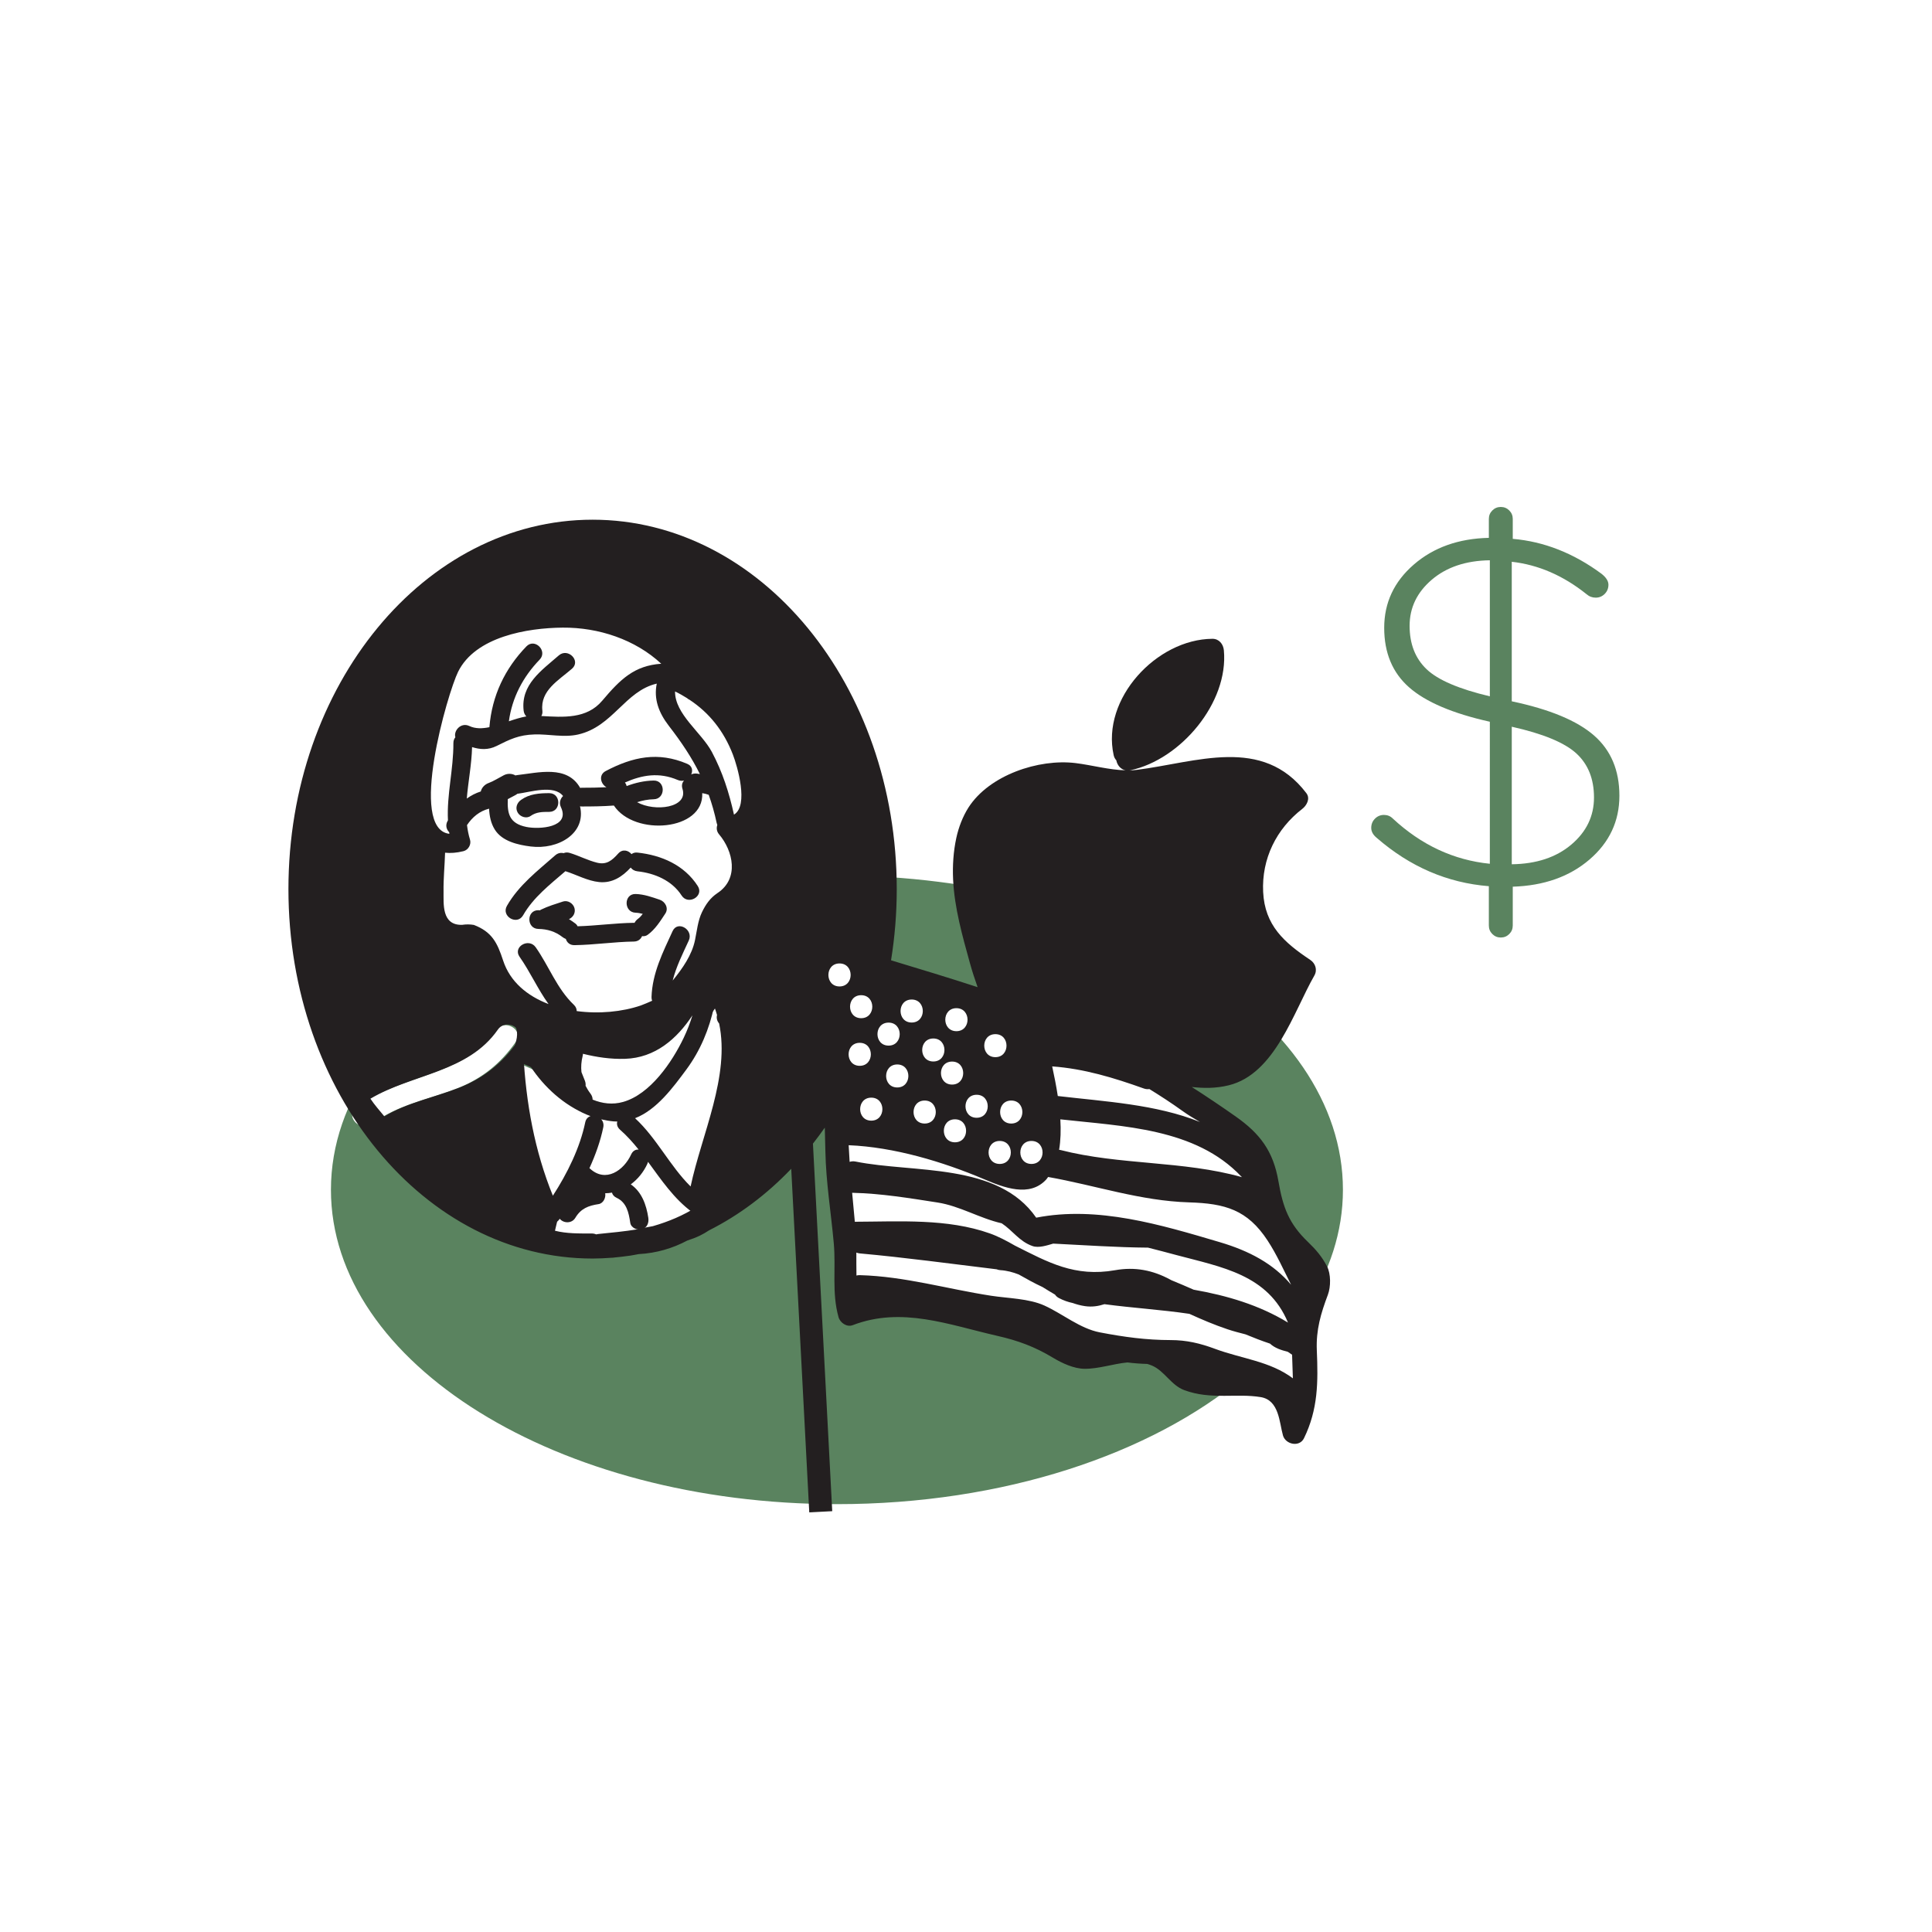 <?xml version="1.0" encoding="utf-8"?>
<!-- Generator: Adobe Illustrator 17.0.2, SVG Export Plug-In . SVG Version: 6.00 Build 0)  -->
<!DOCTYPE svg PUBLIC "-//W3C//DTD SVG 1.1//EN" "http://www.w3.org/Graphics/SVG/1.1/DTD/svg11.dtd">
<svg version="1.1" id="Layer_1" xmlns="http://www.w3.org/2000/svg" xmlns:xlink="http://www.w3.org/1999/xlink" x="0px" y="0px"
	 width="252px" height="252px" viewBox="180 270 252 252" enable-background="new 180 270 252 252" xml:space="preserve">
<g>
	<path fill="#5A835F" d="M261.646,414.622c-0.343,0.057-0.696,0.104-1.05,0.142l0.389,0.188L261.646,414.622z"/>
	<path fill="#5A835F" d="M355.165,425.193c0-22.644-29.549-41-66-41c-4.466,0-8.827,0.279-13.045,0.805l0.157,1.102l-4.636,3.299
		l-0.27,6.222l-1.443,10.964c0,0-2.99,4.296-5.06,6.425l2.463-1.231l4.039-7.79l2.597-3.751l0.866,12.118l-3.462,13.273L268.75,431
		l-16.998,1.264l1.154-4.905l-2.308,0.289l-3.751-19.332l5.194,2.308l1.156,0.559l-4.618-4.31l-0.866-6.059l-3.681-5.522
		c-12.836,7.48-20.866,18.105-20.866,29.901c0,22.644,29.549,41,66,41c21.727,0,40.998-6.524,53.024-16.588l-6.062-1.783
		l-10.047-1.196l-8.134-0.478l-18.899-6.22l-8.373,0.239l-1.435-14.832l-0.272-10.73l-1.887-13.42l-2.147-6.71l5.741,1.196
		l25.597,8.134l15.071,7.177l11.961,9.09l4.067,10.526l3.349,6.937l-0.438,3.137C353.422,435.895,355.165,430.672,355.165,425.193z
		 M239.635,411.962c-3.712,1.453-7.849,2.128-11.06,4.628c-1.507,1.173-3.646-0.934-2.121-2.121
		c5.627-4.381,13.932-3.919,18.231-10.084c1.098-1.574,3.7-0.077,2.59,1.514C245.316,408.71,242.844,410.707,239.635,411.962z"/>
</g>
<path fill="#231F20" d="M498.816,422.15"/>
<g>
	<path fill="#5A835F" d="M374.197,337.685c0-0.433,0.151-0.801,0.455-1.105c0.303-0.302,0.672-0.455,1.105-0.455
		s0.801,0.152,1.104,0.455c0.303,0.304,0.455,0.672,0.455,1.105v2.6c4.073,0.348,7.931,1.864,11.57,4.55
		c0.606,0.477,0.91,0.954,0.91,1.43c0,0.478-0.163,0.877-0.487,1.203c-0.325,0.325-0.716,0.487-1.171,0.487
		c-0.454,0-0.855-0.151-1.202-0.455c-3.033-2.427-6.283-3.835-9.75-4.225v18.2c4.94,1.04,8.515,2.525,10.725,4.453
		c2.211,1.929,3.315,4.55,3.315,7.865s-1.3,6.088-3.9,8.32s-5.937,3.413-10.01,3.542v5.07c0,0.433-0.152,0.801-0.455,1.105
		c-0.304,0.303-0.672,0.455-1.104,0.455c-0.434,0-0.803-0.152-1.105-0.455c-0.304-0.304-0.455-0.672-0.455-1.105v-5.135
		c-5.417-0.433-10.292-2.535-14.625-6.305c-0.477-0.39-0.715-0.823-0.715-1.3s0.163-0.877,0.487-1.203
		c0.325-0.325,0.716-0.487,1.17-0.487c0.455,0,0.834,0.152,1.138,0.455c3.727,3.467,7.951,5.438,12.675,5.915V364.14
		c-4.854-1.083-8.363-2.578-10.529-4.485c-2.168-1.906-3.25-4.495-3.25-7.768c0-3.271,1.288-6.022,3.867-8.255
		c2.578-2.231,5.839-3.39,9.782-3.478L374.197,337.685L374.197,337.685z M366.755,345.615c-1.929,1.647-2.893,3.651-2.893,6.013
		s0.736,4.247,2.21,5.655c1.473,1.409,4.226,2.59,8.255,3.542V343.08C371.208,343.124,368.683,343.969,366.755,345.615z
		 M384.955,380.163c1.972-1.667,2.957-3.715,2.957-6.142s-0.77-4.344-2.307-5.753c-1.539-1.407-4.346-2.567-8.418-3.478v17.94
		C380.394,382.688,382.982,381.832,384.955,380.163z"/>
</g>
<g>
	<g>
		<defs>
			<ellipse id="SVGID_1_" cx="256.011" cy="385.527" rx="37.942" ry="46.083"/>
		</defs>
		<clipPath id="SVGID_2_">
			<use xlink:href="#SVGID_1_"  overflow="visible"/>
		</clipPath>
		<g clip-path="url(#SVGID_2_)">
			<path fill="#231F20" d="M248.229,389.386c1.344-2.347,3.501-4.008,5.52-5.752c1.457,0.457,2.877,1.266,4.409,1.419
				c1.691,0.168,3.009-0.697,4.108-1.891c0.195,0.256,0.488,0.445,0.881,0.488c2.248,0.242,4.5,1.199,5.758,3.153
				c0.849,1.32,2.964,0.096,2.109-1.233c-1.762-2.738-4.716-4.023-7.866-4.363c-0.331-0.036-0.587,0.05-0.777,0.201
				c-0.42-0.502-1.169-0.706-1.731-0.079c-0.812,0.907-1.518,1.502-2.759,1.197c-1.22-0.301-2.365-0.911-3.569-1.276
				c-0.306-0.093-0.573-0.066-0.797,0.032c-0.355-0.085-0.749-0.023-1.095,0.282c-2.295,2.021-4.753,3.891-6.298,6.589
				C245.336,389.522,247.447,390.752,248.229,389.386z"/>
			<path fill="#231F20" d="M251.638,373.455c-1.302,0.001-2.573,0.096-3.67,0.871c-0.542,0.383-0.796,1.059-0.438,1.671
				c0.314,0.537,1.126,0.823,1.671,0.438c0.76-0.537,1.536-0.537,2.437-0.538C253.213,375.896,253.213,373.454,251.638,373.455z"/>
			<path fill="#231F20" d="M226.472,416.53c-0.166-0.119-0.281-0.286-0.354-0.469c-0.207,0.05-0.419,0.106-0.624,0.155
				c-0.73,0.175-1.244-0.474-1.186-1.095c-3.183,0.848-6.552,1.717-8.665,4.412c-1.784,2.275-1.758,5.665-2.296,8.375
				c-0.305,1.538,2.048,2.193,2.355,0.649c0.882-4.438,0.788-8.09,5.657-10.003c1.837-0.722,3.727-1.214,5.605-1.743
				C226.8,416.736,226.636,416.648,226.472,416.53z"/>
			<path fill="#231F20" d="M306.415,427.527c-2.159-16.365-21.172-15.194-30.43-25.256c-0.233-0.952-0.55-1.9-0.978-2.843
				c-0.312-0.688-0.958-0.755-1.475-0.486c0.175-1.417,0.249-2.856,0.233-4.301c-0.007-0.62-0.391-0.992-0.851-1.124
				c0.218-0.845,0.396-1.7,0.581-2.571c0.485-2.272,1.458-1.997,2.667-3.306c2.406-2.605,2.064-6.213,0.41-9.044
				c2.923-1.207,2.662-5.263,2.069-8.281c-0.926-4.718-3.51-8.469-7.25-10.991c-3.288-6.428-10.086-9.37-17.027-9.872
				c-5.765-0.417-13.786,1.448-16.723,6.945c-1.964,3.675-6.548,19.809-1.786,23.91c-0.14,0.183-0.229,0.419-0.235,0.709
				c-0.067,3.119-1.224,8.176,1.028,10.838c1.685,1.991,5.198,0.352,6.318,3.147c0.691,1.726,1.044,3.215,2.232,4.677
				c0.368,0.453,0.789,0.859,1.23,1.244c0,0.021-0.004,0.039-0.003,0.06c0.022,0.477,0.086,0.957,0.164,1.437
				c-0.069,0.169-0.111,0.347-0.124,0.528c-0.092,0.038-0.18,0.083-0.262,0.139c-0.025-0.02-0.053-0.034-0.079-0.051
				c0.002,0.055,0.005,0.115,0.007,0.171c2.268,0.495,1.183,3.351-0.12,5.583c-0.023,0.146-0.042,0.295-0.07,0.438
				c0.513,6.845,1.974,13.576,4.878,19.855c0.424,0.916,1.625,0.661,2.109,0c0.027-0.037,0.054-0.077,0.081-0.115
				c0.484,0.608,1.569,0.657,2.033-0.12c0.719-1.204,1.685-1.584,3.029-1.788c0.628-0.095,0.974-0.841,0.867-1.416
				c0.297-0.002,0.592-0.032,0.884-0.084c0.069,0.268,0.254,0.512,0.597,0.673c1.319,0.618,1.588,1.928,1.788,3.263
				c0.099,0.659,0.919,1.013,1.502,0.853c0.699-0.192,0.951-0.844,0.853-1.502c-0.255-1.704-0.863-3.385-2.288-4.364
				c0.894-0.659,1.656-1.568,2.165-2.682c0.039-0.085,0.067-0.169,0.087-0.253c1.735,2.359,3.366,4.801,5.759,6.563
				c0.588,0.434,1.689,0.011,1.794-0.73c0.985-6.98,4.585-14.241,4.397-21.36c9.27,7.217,25.723,8.05,27.499,21.505
				C304.176,429.065,306.621,429.085,306.415,427.527z M269.624,361.067c0.098,0.095,0.206,0.166,0.32,0.211
				c2.568,1.698,4.463,4.068,5.65,7.146c0.57,1.478,2.105,6.65,0.142,7.833c-0.637-2.87-1.495-5.566-2.885-8.176
				c-1.357-2.548-4.829-4.928-4.802-7.892C268.602,360.454,269.121,360.752,269.624,361.067z M271.289,370.967
				c-0.1-0.017-0.201-0.033-0.3-0.052c-0.291-0.056-0.577-0.014-0.828,0.094c0.23-0.503,0.139-1.097-0.524-1.38
				c-3.786-1.615-7.08-0.925-10.629,0.939c-0.98,0.515-0.66,1.705,0.098,2.115c-1.078,0.052-2.157,0.067-3.24,0.067
				c-0.068,0-0.13,0.01-0.192,0.019c-1.702-3.015-5.45-1.981-8.264-1.663c-0.062,0.007-0.118,0.023-0.176,0.038
				c-0.452-0.261-1.019-0.284-1.516-0.029c-0.642,0.33-1.389,0.805-1.95,1.003c-0.533,0.188-0.933,0.604-1.057,1.117
				c-0.658,0.208-1.269,0.525-1.826,0.925c0.184-2.226,0.634-4.46,0.689-6.712c1.038,0.323,2.095,0.402,3.192-0.144
				c1.745-0.87,2.891-1.448,4.964-1.509c1.871-0.055,3.826,0.433,5.683,0.008c4.542-1.038,6.104-5.675,10.253-6.636
				c-0.416,1.993,0.254,3.802,1.576,5.511C268.892,366.808,270.228,368.811,271.289,370.967z M269.017,372.886
				c0.796,2.495-3.623,3.035-5.916,1.748c0.701-0.22,1.418-0.369,2.161-0.381c1.573-0.026,1.576-2.468,0-2.442
				c-1.209,0.02-2.394,0.29-3.521,0.717c-0.045-0.18-0.123-0.336-0.228-0.462c2.232-0.985,4.442-1.374,6.892-0.328
				c0.288,0.123,0.567,0.132,0.82,0.07C268.986,372.068,268.874,372.437,269.017,372.886z M253.167,375.292
				c1.252,2.655-2.832,2.914-4.515,2.569c-2.259-0.463-2.486-1.792-2.42-3.624c0.331-0.177,0.662-0.358,1-0.532
				c0.09-0.046,0.172-0.103,0.246-0.166c1.652-0.205,4.763-1.236,5.966,0.289C253.084,374.178,252.897,374.719,253.167,375.292z
				 M239.748,357.631c2.264-4.6,9.066-5.73,13.642-5.767c4.697-0.038,9.474,1.556,12.86,4.71c-3.517,0.245-5.331,2.017-7.7,4.824
				c-2.028,2.403-5.083,2.153-7.941,1.996c0.113-0.181,0.169-0.413,0.136-0.699c-0.303-2.63,2.13-3.96,3.87-5.479
				c1.189-1.038-0.546-2.758-1.727-1.727c-2.269,1.981-4.979,3.8-4.586,7.206c0.036,0.314,0.169,0.562,0.352,0.75
				c-0.736,0.128-1.503,0.37-2.279,0.636c0.422-3.087,1.83-5.778,4.011-8.039c1.093-1.133-0.632-2.862-1.727-1.727
				c-2.823,2.925-4.481,6.437-4.821,10.494c-0.001,0.015,0.001,0.027,0,0.041c-0.937,0.195-1.832,0.219-2.626-0.156
				c-1.092-0.515-2.074,0.618-1.816,1.472c-0.157,0.189-0.258,0.44-0.257,0.757c0.016,3.455-0.879,6.738-0.71,10.081
				c-0.02,0.036-0.044,0.071-0.063,0.107c-0.292,0.559-0.124,1.09,0.224,1.438c0.011,0.071,0.013,0.141,0.026,0.211
				C233.204,378.125,238.397,360.376,239.748,357.631z M245.623,395.283c-0.768-2.358-1.475-3.739-3.816-4.641
				c-0.506-0.086-1.017-0.089-1.532-0.01c-2.708,0.074-2.398-2.794-2.421-4.348c-0.026-1.686,0.152-3.376,0.199-5.061
				c0.699,0.075,1.488,0.027,2.4-0.201c0.633-0.158,1.043-0.877,0.853-1.502c-0.193-0.633-0.314-1.265-0.392-1.898
				c0.699-1.043,1.637-1.833,2.879-2.143c0.047,0.957,0.228,1.894,0.745,2.725c0.959,1.54,3.026,2,4.687,2.208
				c3.573,0.447,7.263-1.698,6.431-5.24c0.068,0.011,0.136,0.021,0.212,0.021c1.406,0,2.806-0.018,4.204-0.123
				c2.676,4.049,11.762,3.308,11.525-1.616c0.298,0.047,0.579,0.121,0.844,0.216c0.412,1.149,0.76,2.362,1.041,3.681
				c0.02,0.093,0.048,0.178,0.082,0.256c-0.134,0.385-0.098,0.832,0.232,1.223c1.834,2.167,2.645,5.763-0.206,7.653
				c-0.957,0.635-1.544,1.494-2.03,2.501c-0.531,1.101-0.662,2.455-0.906,3.639c-0.402,1.95-1.622,3.685-2.911,5.273
				c0.453-1.812,1.313-3.51,2.099-5.219c0.653-1.421-1.452-2.662-2.109-1.233c-1.277,2.778-2.649,5.486-2.751,8.603
				c-0.006,0.185,0.026,0.345,0.081,0.486c-0.492,0.222-0.984,0.429-1.476,0.615c-2.444,0.834-5.47,1.121-8.364,0.731
				c0.001-0.278-0.105-0.564-0.37-0.817c-2.213-2.102-3.247-5.042-4.977-7.504c-0.898-1.278-3.017-0.06-2.109,1.233
				c1.393,1.983,2.375,4.224,3.784,6.174C248.787,399.91,246.529,398.065,245.623,395.283z M270.318,402.435
				c-0.301,0.99-0.678,1.969-1.144,2.943c-1.519,3.175-4.363,7.357-7.907,8.354c-1.355,0.381-2.696,0.218-3.97-0.305
				c0.002-0.255-0.083-0.527-0.293-0.802c-0.25-0.327-0.453-0.66-0.624-1c0.023-0.2,0.002-0.42-0.09-0.662
				c-0.143-0.375-0.292-0.75-0.447-1.121c-0.076-0.677-0.027-1.38,0.158-2.121c0.023-0.091,0.03-0.181,0.035-0.271
				c1.792,0.446,3.617,0.717,5.496,0.657C265.465,407.981,268.295,405.499,270.318,402.435z M256.333,416.397
				c-0.68,3.293-2.323,6.642-4.22,9.564c-2.389-5.863-3.51-12.125-3.842-18.438c1.509,2.903,3.847,5.443,6.618,7.038
				c0.012,0.007,0.023,0.013,0.035,0.02c0.678,0.388,1.374,0.735,2.099,0.998C256.697,415.685,256.426,415.945,256.333,416.397z
				 M262.328,420.569c-0.97,2.122-3.325,3.733-5.364,1.867c-0.026-0.024-0.054-0.04-0.081-0.061
				c0.796-1.748,1.437-3.546,1.804-5.328c0.089-0.429-0.034-0.785-0.259-1.047c0.526,0.122,1.059,0.221,1.601,0.268
				c0.165,0.014,0.323,0.01,0.484,0.011c-0.094,0.354-0.009,0.746,0.361,1.072c0.895,0.787,1.683,1.668,2.423,2.59
				C262.917,419.92,262.544,420.097,262.328,420.569z M270.079,424.756c-2.699-2.664-4.429-6.308-7.245-8.903
				c2.823-1.091,4.967-4.025,6.666-6.315c1.864-2.513,3.016-5.328,3.646-8.283c0.149,0.375,0.266,0.755,0.379,1.134
				c-0.087,0.356-0.029,0.753,0.27,1.104c0.001,0.002,0.003,0.003,0.004,0.005C275.24,410.377,271.536,417.918,270.079,424.756z"/>
			<path fill="#231F20" d="M266.056,387.357c-1.029-0.349-2.043-0.716-3.143-0.748c-1.576-0.047-1.571,2.395,0,2.442
				c0.313,0.009,0.62,0.071,0.925,0.149c-0.181,0.239-0.373,0.464-0.602,0.629c-0.204,0.148-0.368,0.336-0.473,0.545
				c-0.029-0.001-0.055-0.008-0.085-0.007c-2.454,0.033-4.888,0.385-7.339,0.452c-0.058-0.125-0.138-0.24-0.253-0.329
				c-0.287-0.223-0.578-0.419-0.873-0.601c0.551-0.248,0.886-0.829,0.717-1.444c-0.17-0.618-0.869-1.06-1.502-0.853
				c-0.977,0.319-1.947,0.612-2.876,1.063c-0.045,0.022-0.082,0.052-0.122,0.08c-0.068-0.003-0.133-0.01-0.202-0.011
				c-1.576-0.025-1.573,2.417,0,2.442c1.165,0.019,2.201,0.33,3.13,1.052c0.14,0.109,0.292,0.194,0.448,0.254
				c0.136,0.45,0.507,0.817,1.12,0.809c2.592-0.034,5.16-0.435,7.752-0.47c0.551-0.007,0.905-0.314,1.07-0.705
				c0.251,0.032,0.507-0.012,0.72-0.166c1.003-0.726,1.644-1.769,2.317-2.787C267.244,388.458,266.765,387.597,266.056,387.357z"/>
		</g>
	</g>
</g>
<g>
	<path fill="#231F20" d="M261.896,414.539c-0.343,0.057-0.696,0.104-1.05,0.142l0.389,0.188L261.896,414.539z"/>
	<path fill="#231F20" d="M353.087,435.169c-0.667-1.272-1.437-2.168-2.482-3.173c-2.488-2.394-3.26-4.477-3.856-7.932
		c-0.676-3.919-2.395-6.203-5.592-8.45c-1.873-1.317-3.775-2.597-5.706-3.832c1.538,0.165,3.095,0.2,4.814-0.221
		c6.048-1.479,8.481-9.624,11.17-14.311c0.425-0.74,0.146-1.597-0.538-2.052c-3.382-2.251-5.932-4.499-6.139-8.858
		c-0.205-4.319,1.71-8.215,5.1-10.831c0.583-0.45,1.078-1.343,0.538-2.052c-5.722-7.526-14.345-4.017-22.136-3.039
		c-0.327,0.041-0.657,0.062-0.99,0.068c0.06-0.006,0.118-0.007,0.181-0.02c6.545-1.395,12.819-8.814,12.183-15.645
		c-0.075-0.809-0.625-1.507-1.5-1.5c-7.283,0.055-14.497,7.819-12.875,15.174c0.063,0.288,0.189,0.506,0.347,0.675
		c0.11,0.604,0.544,1.173,1.2,1.305c-2.162-0.052-4.41-0.685-6.521-0.943c-4.818-0.589-11.248,1.573-13.953,5.78
		c-0.755,1.174-1.301,2.616-1.595,3.979c-0.384,1.777-0.503,3.595-0.42,5.408c0.171,3.728,1.212,7.365,2.199,10.942
		c0.281,1.017,0.622,2.065,0.997,3.118c-3.745-1.225-7.519-2.359-11.29-3.503c0.484-3.005,0.744-6.107,0.744-9.284
		c0-26.612-17.762-48.185-39.673-48.185s-39.673,21.573-39.673,48.185s17.762,48.185,39.673,48.185c0.82,0,1.631-0.041,2.438-0.101
		c0.073,0,0.144,0.002,0.221-0.008c0.058-0.008,0.116-0.017,0.174-0.025c0.641-0.055,1.276-0.136,1.909-0.225
		c0.056-0.004,0.111-0.008,0.17-0.02c0.367-0.054,0.727-0.135,1.091-0.199c2.342-0.126,4.449-0.76,6.355-1.773
		c0.549-0.177,1.094-0.377,1.627-0.633c0.42-0.201,0.815-0.438,1.199-0.69c3.933-1.983,7.551-4.703,10.725-8.034l2.353,44.818
		l2.996-0.157l-2.517-47.941c0.53-0.677,1.047-1.371,1.545-2.085c0.033,1.03,0.058,2.064,0.078,3.102
		c0.076,4.006,0.739,8.006,1.096,11.992c0.292,3.257-0.279,6.422,0.618,9.622c0.204,0.729,1.078,1.342,1.845,1.048
		c6.414-2.461,12.521-0.053,18.858,1.391c2.716,0.619,4.879,1.413,7.277,2.859c1.182,0.712,2.713,1.427,4.11,1.439
		c1.852,0.016,3.729-0.654,5.598-0.828c0.862,0.109,1.727,0.173,2.581,0.195c0.211,0.061,0.422,0.132,0.633,0.222
		c1.611,0.688,2.485,2.564,4.189,3.193c1.754,0.647,3.375,0.745,5.235,0.743c1.61-0.002,3.116-0.091,4.727,0.166
		c2.437,0.389,2.437,3.334,2.919,5.007c0.338,1.173,2.151,1.571,2.742,0.358c1.844-3.789,1.847-7.322,1.672-11.475
		c-0.112-2.668,0.524-4.793,1.44-7.233C353.591,437.85,353.608,436.164,353.087,435.169z M239.885,411.879
		c-3.225,1.262-6.769,1.941-9.75,3.736c-0.623-0.76-1.279-1.493-1.819-2.307c5.507-3.263,12.713-3.405,16.619-9.005
		c1.098-1.574,3.7-0.077,2.59,1.514C245.566,408.627,243.094,410.623,239.885,411.879z M276.528,386.016l-4.636,3.299l-0.27,6.222
		l-1.443,10.964c0,0-2.99,4.296-5.06,6.425l2.463-1.231l4.039-7.79l2.597-3.751l0.866,12.118l-3.462,13.273l-0.142,1.37
		c-0.185,0.166-0.373,0.325-0.563,0.482c-1.782,1.14-3.716,1.948-5.754,2.536c-0.673,0.119-1.342,0.247-2.003,0.412
		c-1.702,0.275-3.441,0.444-5.154,0.614c-0.085,0.008-0.162,0.029-0.24,0.048c-0.175-0.074-0.376-0.119-0.605-0.118
		c-1.665,0.003-3.262,0.022-4.772-0.357l0.766-3.256l-2.308,0.289l-3.751-19.332l5.194,2.308l1.156,0.559l-4.618-4.31l-0.866-6.059
		l-5.194-7.79l-4.905-1.731l-1.677-10.568l-1.785-6.456l2.597-11.541l3.751-8.945l11.253-2.885l11.541,2.597l5.771,6.348
		l6.925,5.482l1.443,10.676l-2.308,2.02L276.528,386.016z M341.898,423.45c0.034,0.036,0.07,0.062,0.105,0.094
		c-7.741-2.174-15.896-1.545-23.68-3.542c-0.062-0.016-0.119-0.019-0.178-0.028c0.206-1.232,0.245-2.577,0.159-3.974
		C326.513,416.919,335.921,417.135,341.898,423.45z M329.196,411.978c0.264,0.094,0.503,0.108,0.719,0.071
		c1.456,0.896,2.896,1.832,4.304,2.846c0.735,0.529,1.514,0.997,2.302,1.451c-5.744-2.313-12.41-2.664-18.548-3.387
		c-0.202-1.322-0.463-2.628-0.731-3.863C321.389,409.395,325.252,410.566,329.196,411.978z M314.537,418.819c1.935,0,1.935,3,0,3
		S312.603,418.819,314.537,418.819z M311.902,416.549c-1.935,0-1.935-3,0-3S313.837,416.549,311.902,416.549z M310.396,421.819
		c-1.935,0-1.935-3,0-3S312.331,421.819,310.396,421.819z M309.832,404.89c1.935,0,1.935,3,0,3S307.897,404.89,309.832,404.89z
		 M307.385,412.796c1.935,0,1.935,3,0,3S305.45,412.796,307.385,412.796z M304.561,415.996c1.935,0,1.935,3,0,3
		S302.627,415.996,304.561,415.996z M304.185,408.466c1.935,0,1.935,3,0,3S302.25,408.466,304.185,408.466z M304.75,401.502
		c1.935,0,1.935,3,0,3S302.815,401.502,304.75,401.502z M301.738,405.455c1.935,0,1.935,3,0,3S299.803,405.455,301.738,405.455z
		 M300.609,416.549c-1.935,0-1.935-3,0-3C302.543,413.549,302.543,416.549,300.609,416.549z M298.915,400.373c1.935,0,1.935,3,0,3
		S296.98,400.373,298.915,400.373z M297.032,411.843c-1.935,0-1.935-3,0-3S298.967,411.843,297.032,411.843z M295.903,403.384
		c1.935,0,1.935,3,0,3S293.968,403.384,295.903,403.384z M293.644,416.172c-1.935,0-1.935-3,0-3S295.579,416.172,293.644,416.172z
		 M292.327,399.808c1.935,0,1.935,3,0,3S290.392,399.808,292.327,399.808z M289.503,398.667c-1.935,0-1.935-3,0-3
		S291.438,398.667,289.503,398.667z M292.138,406.02c1.935,0,1.935,3,0,3S290.204,406.02,292.138,406.02z M290.821,421.547
		c-0.049-0.722-0.09-1.445-0.125-2.17c5.903,0.239,12.263,2.139,17.689,4.443c2.525,1.072,5.911,2.401,8.083,0.024
		c0.091-0.1,0.16-0.219,0.243-0.325c6.188,1.096,12.052,3.122,18.385,3.312c4.705,0.141,7.61,0.964,10.239,4.974
		c1.191,1.816,2.089,3.831,3.07,5.774c-2.303-2.74-5.444-4.415-9.302-5.557c-7.683-2.274-15.937-4.764-23.947-3.195
		c-4.993-7.235-15.987-5.788-23.559-7.32C291.31,421.45,291.052,421.474,290.821,421.547z M291.5,429.367
		c-0.118-1.268-0.236-2.528-0.351-3.79c0.017,0.001,0.031,0.006,0.049,0.006c3.74,0.085,7.394,0.692,11.083,1.264
		c2.916,0.452,5.497,2.064,8.378,2.714c1.451,0.958,2.297,2.374,4.025,2.97c0.818,0.282,1.899-0.094,2.691-0.321
		c4.123,0.199,8.24,0.496,12.369,0.525c1.227,0.306,2.457,0.636,3.695,0.966c5.901,1.576,11.953,2.542,14.56,8.81
		c-3.787-2.307-7.979-3.528-12.304-4.291c-0.926-0.397-1.897-0.835-2.888-1.229c-0.053-0.029-0.107-0.056-0.16-0.085
		c-2.28-1.236-4.611-1.685-7.184-1.23c-5.288,0.935-8.77-1.041-13.074-3.201c-1.097-0.633-2.189-1.206-3.278-1.593
		c-5.529-1.967-11.78-1.546-17.536-1.524C291.547,429.36,291.525,429.366,291.5,429.367z M338.464,445.93
		c-1.937-0.72-3.706-1.135-5.759-1.137c-3.197-0.003-6.084-0.398-9.254-1.007c-2.582-0.496-4.848-2.417-7.215-3.493
		c-2.032-0.924-4.756-0.944-6.946-1.281c-5.772-0.887-11.273-2.529-17.151-2.688c-0.157-0.004-0.296,0.018-0.427,0.05
		c-0.019-0.996-0.012-1.997-0.014-2.994c0.135,0.052,0.279,0.094,0.442,0.108c5.968,0.539,11.903,1.356,17.851,2.072
		c0.148,0.058,0.308,0.102,0.491,0.113c0.847,0.051,1.634,0.265,2.393,0.561c1.026,0.583,2.061,1.158,3.112,1.643
		c0.538,0.332,1.076,0.668,1.624,0.983c0.119,0.169,0.27,0.326,0.499,0.446c0.617,0.324,1.217,0.528,1.806,0.652
		c0.514,0.182,1.043,0.326,1.598,0.407c0.912,0.133,1.731,0.009,2.543-0.254c3.721,0.498,7.443,0.719,11.085,1.26
		c1.612,0.736,3.239,1.43,4.978,2.014c0.763,0.256,1.546,0.458,2.33,0.658c1.081,0.445,2.151,0.864,3.199,1.209
		c0.656,0.603,1.478,0.852,2.323,1.068c0.182,0.129,0.367,0.257,0.562,0.381c0.024,1.033,0.08,2.058,0.103,3.081
		C345.662,447.542,341.962,447.231,338.464,445.93z"/>
</g>
</svg>
